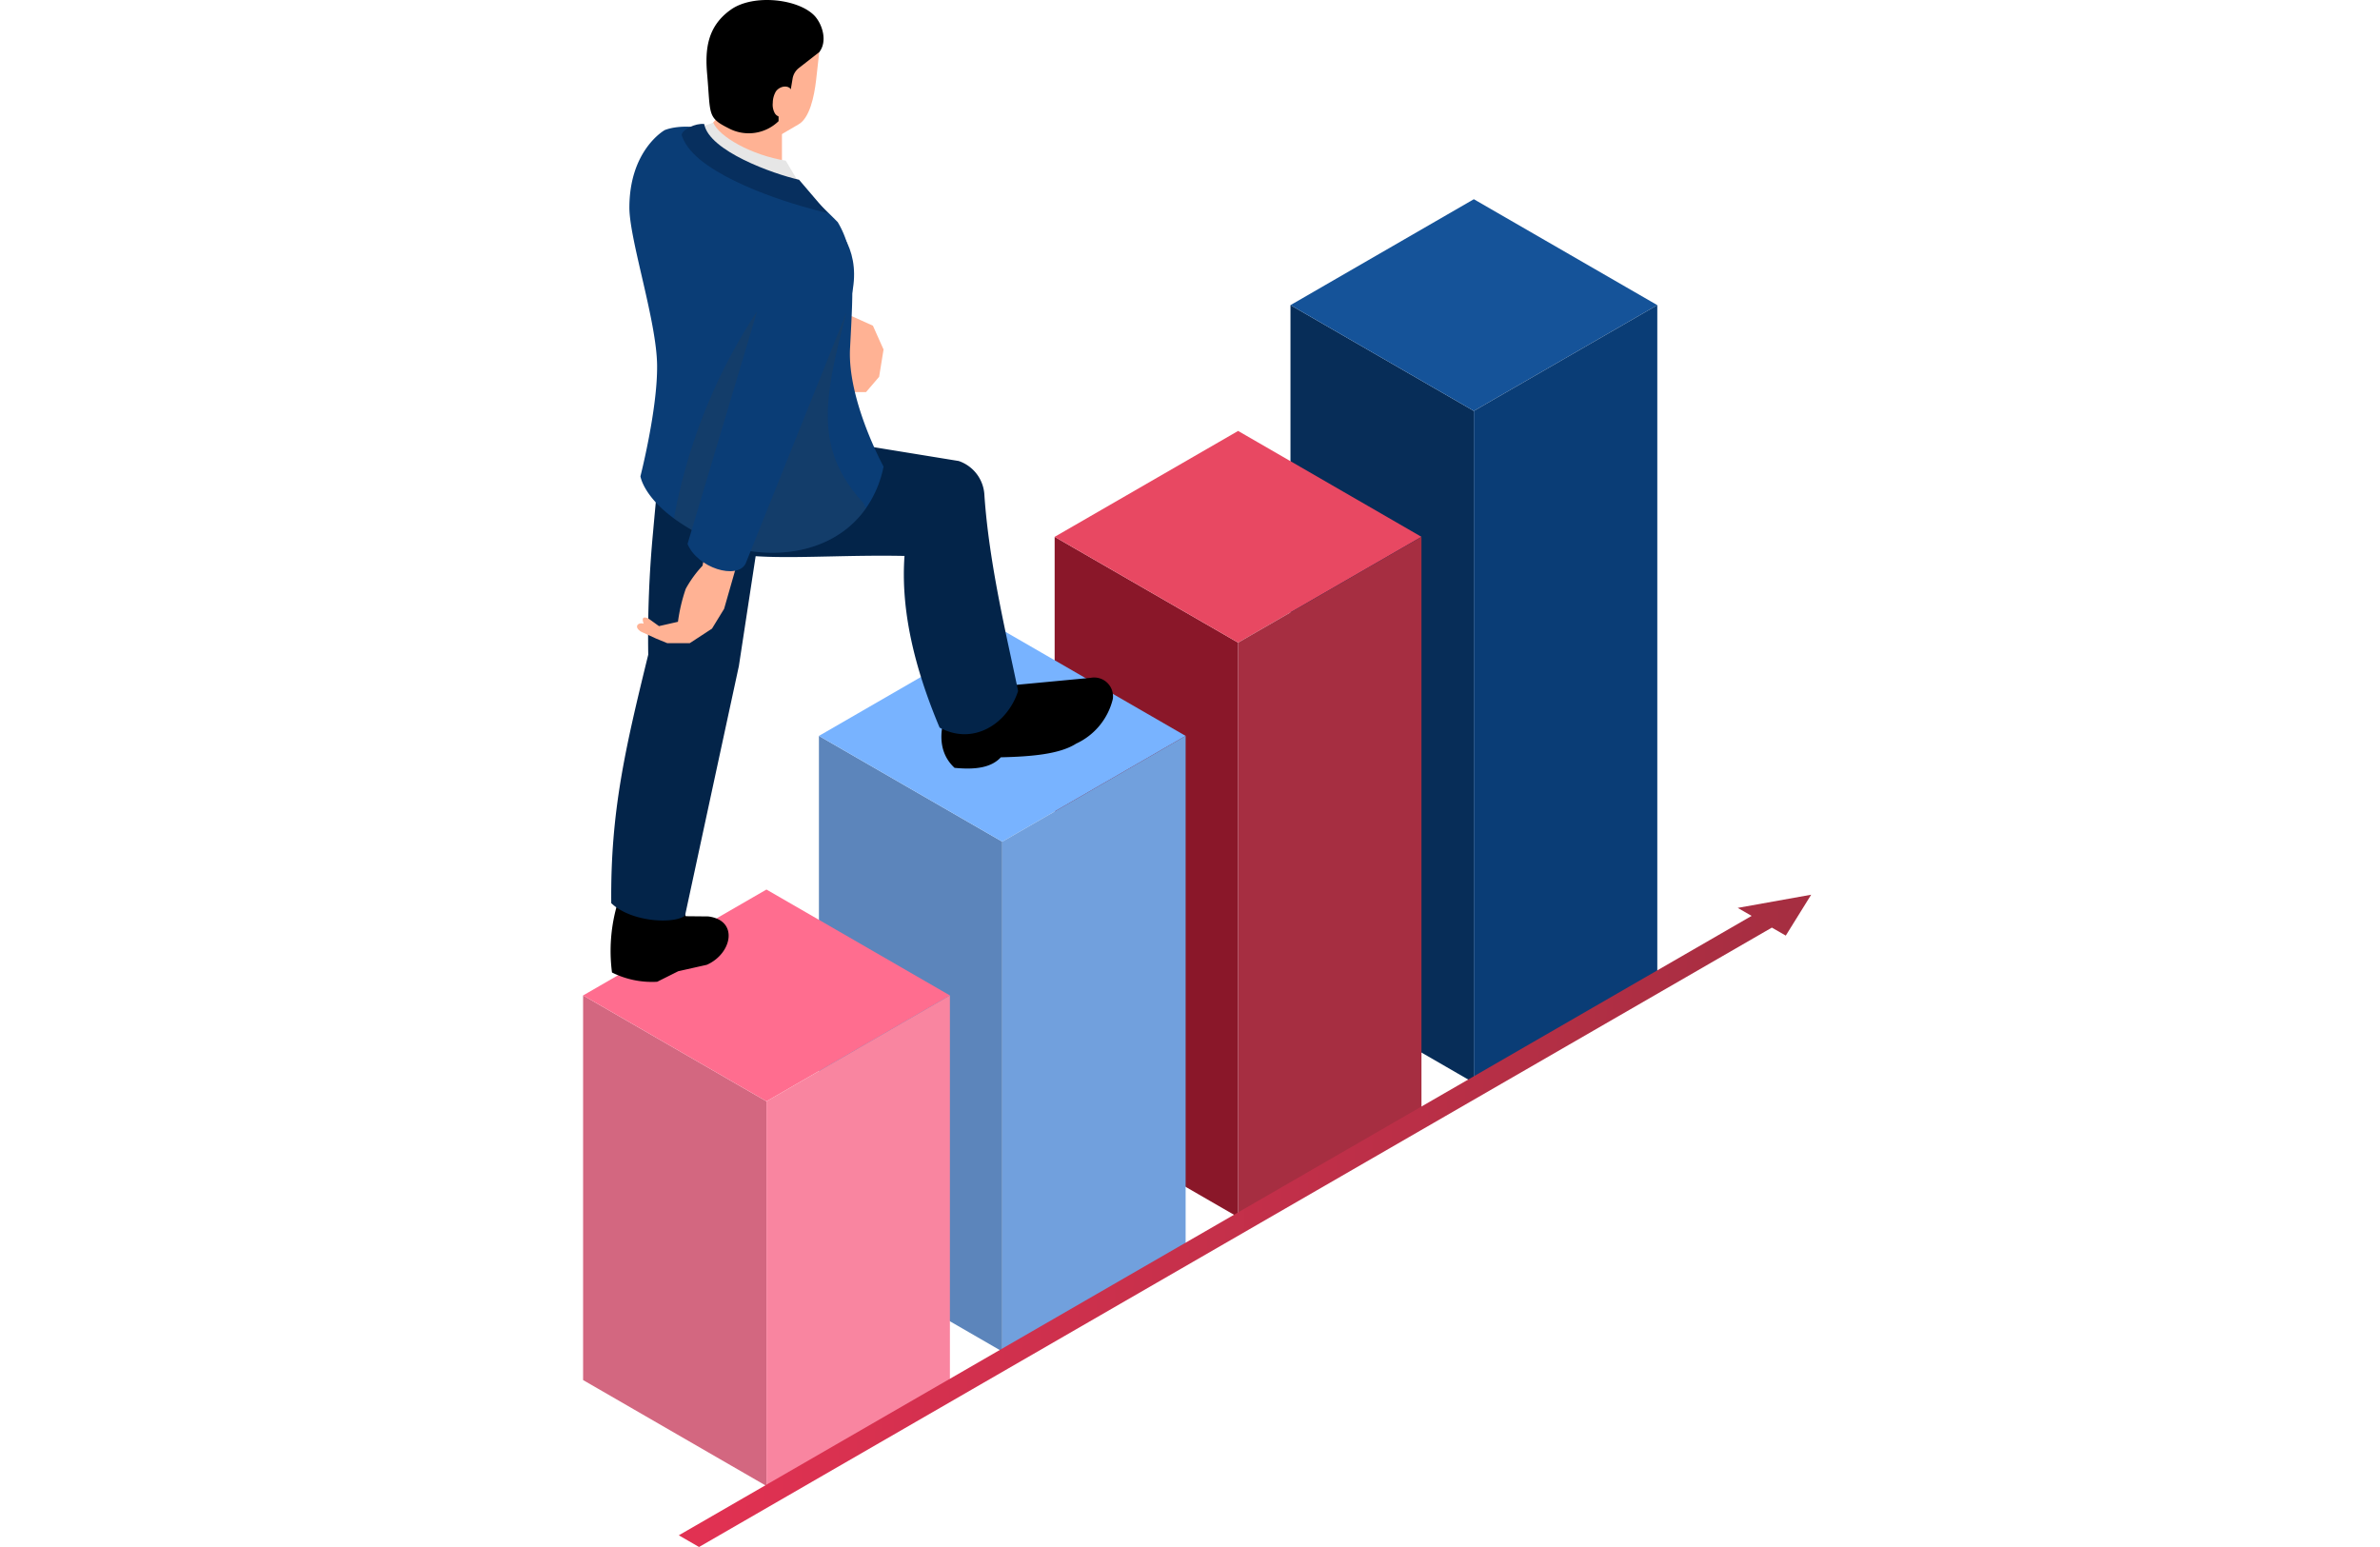<svg width="200" height="130" fill="none" xmlns="http://www.w3.org/2000/svg"><g filter="url(#filter0_d)"><path d="M121.852 32.531v56.46l-15.408-8.899V23.641l15.408 8.89z" fill="#072D58"/><path d="M137.269 23.64l-15.417 8.891-15.408-8.89 15.408-8.9 15.417 8.9z" fill="#155399"/><path d="M121.853 32.531v56.46l15.416-8.899V23.641l-15.416 8.89z" fill="#0A3D76"/></g><g filter="url(#filter1_d)"><path d="M102.043 52.004v48.278l-15.417-8.9V43.114l15.417 8.89z" fill="#8A1729"/><path d="M117.451 43.113l-15.408 8.89-15.417-8.89 15.417-8.9 15.408 8.9z" fill="#E84862"/><path d="M102.043 52.004v48.278l15.408-8.9V43.114l-15.408 8.89z" fill="#A62E41"/></g><g filter="url(#filter2_d)"><path d="M82.225 68.731v42.841l-15.408-8.899V59.841l15.408 8.89z" fill="#5C85BB"/><path d="M97.633 59.84l-15.408 8.891-15.408-8.89 15.408-8.9 15.408 8.9z" fill="#78B3FF"/><path d="M82.225 68.731v42.841l15.408-8.899V59.841l-15.408 8.89z" fill="#71A0DD"/></g><g filter="url(#filter3_d)"><path d="M62.408 90.55v32.322L47 113.972V81.651l15.408 8.9z" fill="#D36780"/><path d="M77.825 81.65l-15.417 8.9L47 81.65l15.408-8.899 15.417 8.9z" fill="#FF6D8F"/><path d="M62.408 90.55v32.322l15.416-8.9V81.651l-15.416 8.9z" fill="#F985A0"/></g><path d="M152.199 75.186l-6.172 1.107 1.169.673-90.154 52.051 1.7.983 90.154-52.05 1.169.672 2.134-3.436z" fill="url(#paint0_linear)"/><path d="M71.564 26.563l1.79.806.894 2.001-.372 2.293-1.098 1.284h-2.312l-.93-5.508 2.028-.876z" fill="#FFB294"/><path d="M79.552 59.805c-.647 1.612-.709 3.454.664 4.72 1.709.168 3.073 0 3.887-.886 2.55-.062 4.933-.256 6.332-1.15a5.57 5.57 0 003.081-3.755 1.584 1.584 0 00-1.877-1.771l-6.199.584-2.842-3.037-3.356 3.692.31 1.603zM51.906 75.868a14.01 14.01 0 00-.478 5.854 7.519 7.519 0 003.799.779l1.77-.886 2.4-.54c2.126-.938 2.701-3.745.115-4.064l-1.886-.018-1.487-3.754-3.029.123-1.204 2.507z" fill="#000"/><path d="M51.366 75.895c1.673 1.603 5.25 1.771 6.198 1.054l2.506-11.627 2.02-9.351 2.063-13.513.132-.886-2.408-.664-6.491-1.77c-.133 1.655-.328 3.541-.505 5.56a94.144 94.144 0 00-.407 10.316c-1.948 7.944-3.18 13.239-3.108 20.881z" fill="#032449"/><path d="M58.352 44.654c1.488 3.117 9.077 1.886 17.657 2.063-.327 4.543.824 9.378 2.949 14.425 2.843 1.541 5.712-.327 6.597-3.073-.832-4.1-2.435-10.52-2.834-16.497a3.187 3.187 0 00-2.16-2.833L65.764 36.33c-9.626 1.488-2.825 7.624-7.412 8.324z" fill="#032449"/><path d="M55.218 30.698c.044 3.684-1.4 9.325-1.4 9.325s.222 1.638 2.817 3.542c.925.67 1.916 1.246 2.957 1.718 4.428 2.036 10.308 1.55 13.186-2.586a9.254 9.254 0 001.47-3.489s-3.038-5.552-2.817-9.918c.275-5.313.488-8.067-1.035-10.626 0 0-4.791-4.88-7.28-6.314-4.56-2.656-7.26-1.416-7.26-1.416s-2.994 1.664-2.967 6.588c.053 2.798 2.293 9.493 2.329 13.176z" fill="#0A3D76"/><path d="M56.634 43.565c.926.67 1.917 1.246 2.958 1.718 4.427 2.036 10.307 1.55 13.185-2.586l-.239-.452c-4.215-4.551-3.24-8.979-1.417-15.939l-7.553-.062a46.93 46.93 0 00-6.934 17.32z" fill="#2A3D4F" opacity=".3"/><path d="M62.143 46.646l-1.293 4.517-1.019 1.664-1.868 1.222h-1.886l-.948-.39-1.257-.575c-.647-.407-.257-.815.221-.673-.168-.443-.08-.646.399-.434l.885.638 1.594-.363a14.25 14.25 0 01.655-2.772 9.588 9.588 0 011.408-1.94l.594-2.922 2.922.735-.407 1.293z" fill="#FFB294"/><path d="M71.122 26.28l-8.466 21.084c-.717 1.381-4.047.372-4.88-1.656l6.2-20.73c1.496-5.933 3.719-7.607 5.436-6.934 1.94 1.824 3.188 4.33 1.71 8.235z" fill="#0A3D76"/><path d="M64.914 11.73l2.152-1.257c.974-.513 1.355-2.373 1.514-3.737l.32-2.86-.488-1.771-6.668-.38-1.709 4.427.797 4.427 4.082 1.152z" fill="#FFB294"/><path d="M65.71 13.847v-3.702l-4.214-1.593-1.966 2.187c1.169 1.939 3.409 2.762 6.18 3.108z" fill="#FFB294"/><path d="M67.225 15.512l-1.195-2.01c-2.86-.452-5.615-2.02-6.093-3.197l-1.585.558 2.949 3.081 5.924 1.568z" fill="#E6E6E6"/><path d="M69.536 17.903s-6.393-1.426-10.139-4.056c-1.921-1.337-2.116-2.541-2.116-2.541.106-.425 1.142-.966 1.895-.886.407 2.276 5.818 4.197 7.97 4.684l2.39 2.799z" fill="#072F5E"/><path d="M68.846 4.38l-1.718 1.338c-.278.22-.464.536-.523.885l-.239 1.426-.939.709v1.443a3.595 3.595 0 01-4.224.584c-1.77-.885-1.487-1.15-1.77-4.427-.195-2.09-.054-4.109 2.018-5.552 1.895-1.311 5.677-.886 7.023.566.664.744 1.062 2.143.371 3.029z" fill="#000"/><path d="M65.206 7.675a1.931 1.931 0 00-.266.965 1.47 1.47 0 00.177.886.62.62 0 00.806.23c.436-.552.67-1.236.664-1.94-.106-.726-.991-.672-1.381-.141z" fill="#FFB294"/><defs><filter id="filter0_d" x="104.444" y="12.741" width="38.825" height="82.251" filterUnits="userSpaceOnUse" color-interpolation-filters="sRGB"><feFlood flood-opacity="0" result="BackgroundImageFix"/><feColorMatrix in="SourceAlpha" values="0 0 0 0 0 0 0 0 0 0 0 0 0 0 0 0 0 0 127 0"/><feOffset dx="2" dy="2"/><feGaussianBlur stdDeviation="2"/><feColorMatrix values="0 0 0 0 0 0 0 0 0 0 0 0 0 0 0 0 0 0 0.15 0"/><feBlend in2="BackgroundImageFix" result="effect1_dropShadow"/><feBlend in="SourceGraphic" in2="effect1_dropShadow" result="shape"/></filter><filter id="filter1_d" x="84.626" y="32.214" width="38.825" height="74.068" filterUnits="userSpaceOnUse" color-interpolation-filters="sRGB"><feFlood flood-opacity="0" result="BackgroundImageFix"/><feColorMatrix in="SourceAlpha" values="0 0 0 0 0 0 0 0 0 0 0 0 0 0 0 0 0 0 127 0"/><feOffset dx="2" dy="2"/><feGaussianBlur stdDeviation="2"/><feColorMatrix values="0 0 0 0 0 0 0 0 0 0 0 0 0 0 0 0 0 0 0.15 0"/><feBlend in2="BackgroundImageFix" result="effect1_dropShadow"/><feBlend in="SourceGraphic" in2="effect1_dropShadow" result="shape"/></filter><filter id="filter2_d" x="64.817" y="48.941" width="38.816" height="68.631" filterUnits="userSpaceOnUse" color-interpolation-filters="sRGB"><feFlood flood-opacity="0" result="BackgroundImageFix"/><feColorMatrix in="SourceAlpha" values="0 0 0 0 0 0 0 0 0 0 0 0 0 0 0 0 0 0 127 0"/><feOffset dx="2" dy="2"/><feGaussianBlur stdDeviation="2"/><feColorMatrix values="0 0 0 0 0 0 0 0 0 0 0 0 0 0 0 0 0 0 0.15 0"/><feBlend in2="BackgroundImageFix" result="effect1_dropShadow"/><feBlend in="SourceGraphic" in2="effect1_dropShadow" result="shape"/></filter><filter id="filter3_d" x="45" y="70.751" width="38.825" height="58.12" filterUnits="userSpaceOnUse" color-interpolation-filters="sRGB"><feFlood flood-opacity="0" result="BackgroundImageFix"/><feColorMatrix in="SourceAlpha" values="0 0 0 0 0 0 0 0 0 0 0 0 0 0 0 0 0 0 127 0"/><feOffset dx="2" dy="2"/><feGaussianBlur stdDeviation="2"/><feColorMatrix values="0 0 0 0 0 0 0 0 0 0 0 0 0 0 0 0 0 0 0.15 0"/><feBlend in2="BackgroundImageFix" result="effect1_dropShadow"/><feBlend in="SourceGraphic" in2="effect1_dropShadow" result="shape"/></filter><linearGradient id="paint0_linear" x1="149.266" y1="102.593" x2="59.94" y2="99.264" gradientUnits="userSpaceOnUse"><stop stop-color="#A62E41"/><stop offset="1" stop-color="#E13152"/></linearGradient></defs></svg>